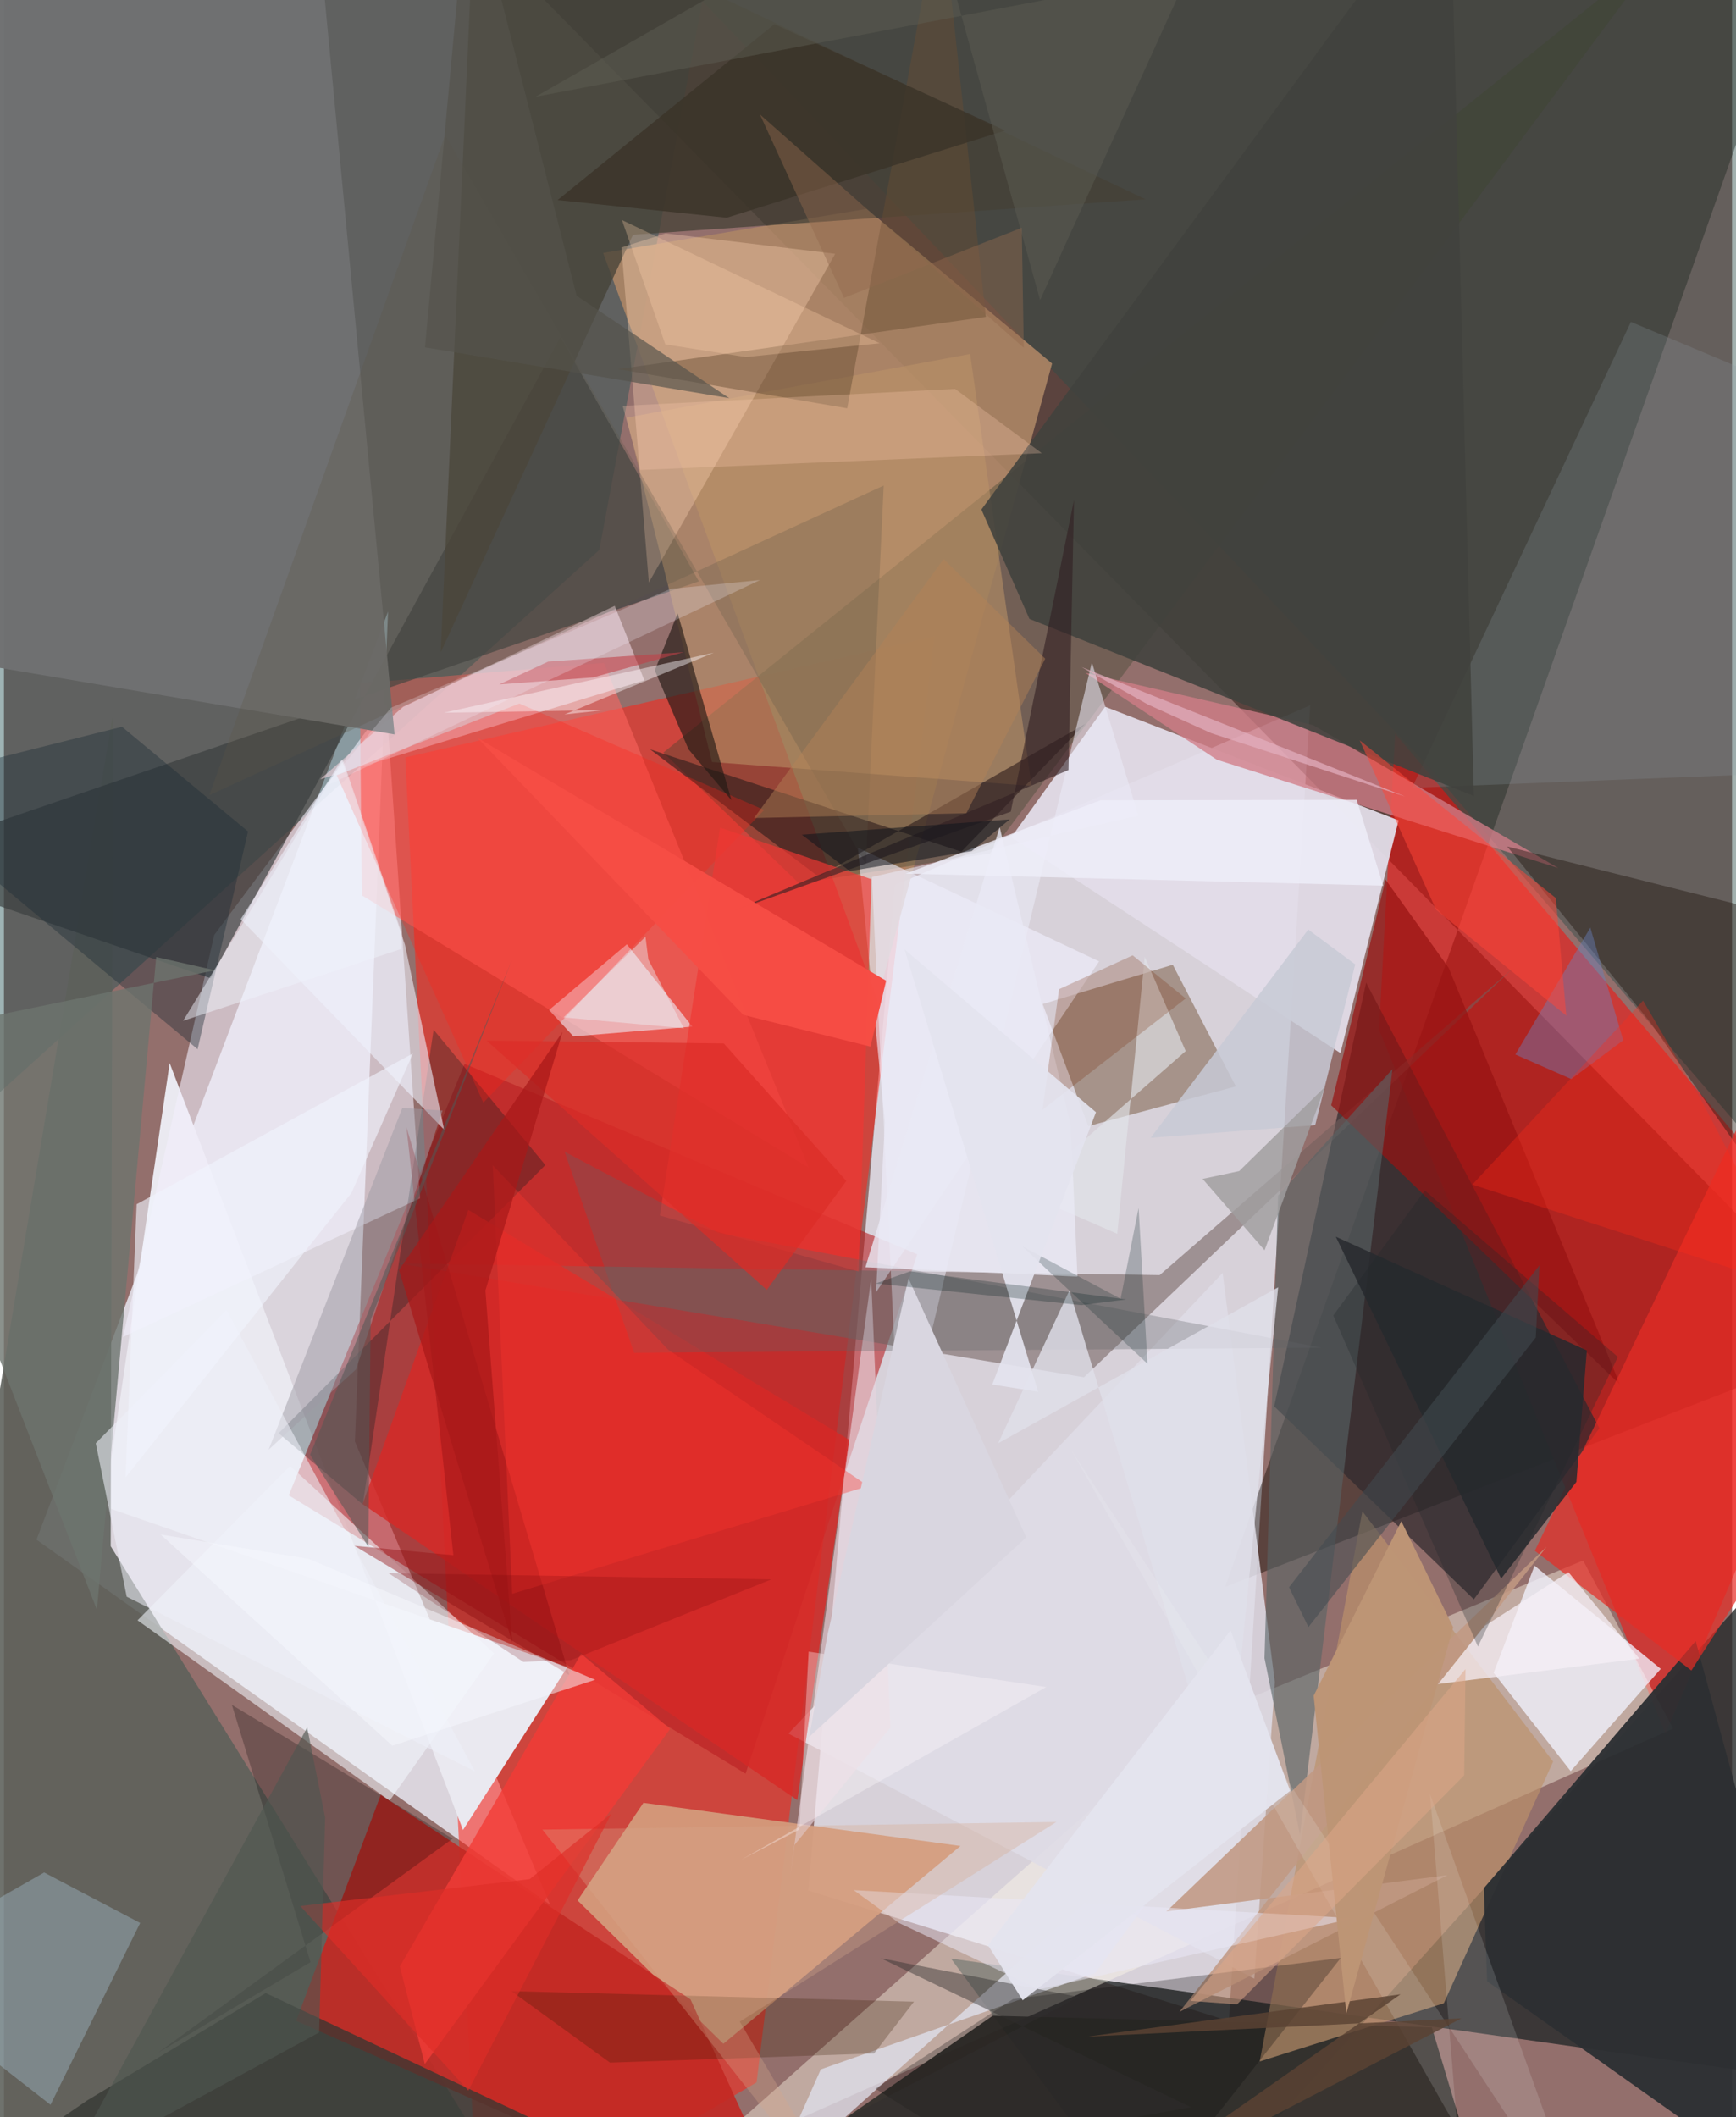 <svg xmlns="http://www.w3.org/2000/svg" width="228" height="278" viewBox="0 0 836 1024"><path fill="#936f6c" d="M0 0h836v1024H0z"/><path fill="#ebeffb" fill-opacity=".765" d="M389.098 914.407l203.51 63.055 39.316-636.35-200.78 87.018z"/><path fill="#eff2fc" fill-opacity=".773" d="M264.183 921.204L15.737 744.702l170.074-448.934-16.03 401.443z"/><path fill="#100800" fill-opacity=".424" d="M200.606-62l676.33 21.792-286.198 807.735L898 648.077z"/><path fill="#ff2115" fill-opacity=".533" d="M194.184 366.358L229.78 1086l134.305-78.818 86.068-699.417z"/><path fill="#272b2b" fill-opacity=".808" d="M458.134 947.296l395.89 55.928L898 710.874 560.826 1086z"/><path fill="#fd0807" fill-opacity=".518" d="M803.745 838.487L665.236 498.035l7.77-143.218L898 620.048z"/><path fill="#fffaea" fill-opacity=".416" d="M572.492 833.772L328.878 1049.79l478.616-213.744-43.536-81.276z"/><path fill="#1e4e50" fill-opacity=".427" d="M-62 582.563l349.992-316.57 57.823-307.819L-11.162-62z"/><path fill="#eae9f0" d="M48.501 728.652l224.084 77.65L222.06 885.1 80.162 514.17z"/><path fill="#e2dde8" fill-opacity=".945" d="M532.72 341.825l141.976 54.958-28.145 112.568-159.278-104.37z"/><path fill="#5d605b" fill-opacity=".886" d="M52.664 345.864L-62 1030.41 261.514 1086 51.642 747.847z"/><path fill="#b91d1f" fill-opacity=".58" d="M441.835 606.651l-219.009-92.11-85.052 208.707 220.999 134.618z"/><path fill="#2d4d47" fill-opacity=".439" d="M883.32-25.909L335.487-2.023l354.175 373.325L898 612.975z"/><path fill="#ad8665" fill-opacity=".898" d="M289.864 122.347l127.479-21.317 89.717 74.796-84.546 307.842z"/><path fill="#f2effc" fill-opacity=".6" d="M57.59 646.638l143.724-67.05-16.273-239.104-83.313 111.737z"/><path fill="#d49a7b" fill-opacity=".949" d="M277.501 919.178l31.863-47.225 153.374 20.884-114.705 95.683z"/><path fill="#2f2a2e" fill-opacity=".71" d="M658.983 475.281l112.861 215.497-60.75 82.774-96.591-93.361z"/><path fill="#c32823" fill-opacity=".902" d="M332.139 967.041l-149.87-98.917-40.903 109.31L386.126 1086z"/><path fill="#725f5e" fill-opacity=".561" d="M729.597 468.68L559.096 616.718l-368.192-5.65L522.48 666.13z"/><path fill="#33312c" fill-opacity=".933" d="M690.75 980.51L722.417 1086l-334.877-47.908 90.788-63.156z"/><path fill="#7f6149" fill-opacity=".549" d="M595.95 525.452l-30.51-58.838-62.958 19.011 22.092 59.04z"/><path fill="#ff6460" fill-opacity=".569" d="M172.154 330.482l.977 102.566L389.341 564.8l-99.04-244.164z"/><path fill="#3b4330" fill-opacity=".373" d="M803.926-26.393L477.073 412.789l-92.44 14.48-65.636-63.276z"/><path fill="#393e3d" fill-opacity=".671" d="M99.958 473.136L269.21 163.078l66.974 118.108L-62 417.763z"/><path fill="#eacfd8" fill-opacity=".647" d="M309.808 329.055l-156.81 47.833 40.098-34.992 102.371-48.873z"/><path fill="#bc926b" fill-opacity=".675" d="M749.442 852.026l-92.28-121.075-49.654 266.11 89.043-28.145z"/><path fill="#f2f3ff" fill-opacity=".769" d="M720.664 809.091l37.283 47.553 43.57-49.472-61.062-49.908z"/><path fill="#2c2f32" fill-opacity=".957" d="M715.91 913.247l1.584 45.02L898 1086l-79.585-292.264z"/><path fill="#eed9e0" fill-opacity=".69" d="M333.018 496.551l-31.671-39.82-37.653 31.771 11.793 12.773z"/><path fill="#454137" fill-opacity=".757" d="M228.077-57.968L552.312 96.417 304.3 113.537l-93.016 201.998z"/><path fill="#707172" fill-opacity=".976" d="M-62-62l32.64 380.412 218.33 36.807L151.655-37.69z"/><path fill="#d17d87" fill-opacity=".776" d="M633.293 350.692l118.643 69.15-165.153-52.383-63.585-42.03z"/><path fill="#f2f0ff" fill-opacity=".604" d="M421.883 625.036l4.28-82.3L413.101 410l116.71 54.978z"/><path fill="#dedce6" fill-opacity=".863" d="M604.898 957.012l9.912-143.497-25.255-197.87-210.039 222.823z"/><path fill="#bc9267" fill-opacity=".561" d="M497.13 380.105l-154.583-11.533-41.471-166.536 166.336-30.823z"/><path fill="#343732" fill-opacity=".753" d="M40.311 1015.868L-62 1086l353.65-44.262-165.017-77.778z"/><path fill="#301e1c" fill-opacity=".62" d="M394.132 424.074l128.879-73.9-59.86 61.777-150.564-49.513z"/><path fill="#031a1c" fill-opacity=".29" d="M207.861 498.052l54.047 65.445-129.03 129.706 40.716 34.47z"/><path fill="#971312" fill-opacity=".71" d="M698.908 468.122l82.872 201.544-139.702-135.078 26.268-109.19z"/><path fill="#22150e" fill-opacity=".431" d="M898 452.288l-170.775-42.86 69.194 85.007L898 639.27z"/><path fill="#ffd7b8" fill-opacity=".341" d="M311.978 281.723l90.143-158.955-82.013-9.88-21.406 6.833z"/><path fill="#f3f7fd" fill-opacity=".565" d="M237.107 799.68l-50.537 71.233-121.945-87.21 73.779-74.717z"/><path fill="#afcfe4" fill-opacity=".337" d="M-62 952.076l81.447-46.429 46.452 24.423L22.516 1018z"/><path fill="#d62927" fill-opacity=".812" d="M383.83 870.683l25.111-174.261-184.296-111.224-51.16 142.292z"/><path fill="#e72c26" fill-opacity=".706" d="M816.324 807.955l59.341-92.451L847.08 527.59l-106.5 222.5z"/><path fill="#8e9da5" fill-opacity=".227" d="M898 372.503l-216.842 8.563 105.906-225.375L898 202.275z"/><path fill="#576364" fill-opacity=".608" d="M609.812 801.992l17.151 85.377 44.765-370.281-55.371 61.183z"/><path fill="#41423e" fill-opacity=".882" d="M496.09 299.341l-23.236-52.91L699.578-62l11.525 447.006z"/><path fill="#eef2fd" fill-opacity=".588" d="M163.402 367.443l-48.885 77.132 98.47 101.88-19.002-89.568z"/><path fill="#ff1f15" fill-opacity=".29" d="M367.781 391.745l-118.44-51.48-88.36 34.68 70.922 158.384z"/><path fill="#282a2f" fill-opacity=".859" d="M644.31 598.167l121.438 54.988-5.034 63.592-36.43 46.76z"/><path fill="#dfe0ec" fill-opacity=".765" d="M527.873 954.345l-132.714 46.54-24.861 55.997 240.116-214.95z"/><path fill="#221915" fill-opacity=".647" d="M325.915 296.64l-11.05 27.598 16.304 38.202 20.766 24.577z"/><path fill="#c7cad5" fill-opacity=".843" d="M653.704 466.432l-22.73-16.821-76.21 100.684 79.573-6.093z"/><path fill="#070002" fill-opacity=".243" d="M148.291 949.019l-73.667 43.756 142.42-103.476-106.774-64.717z"/><path fill="#ee3833" fill-opacity=".675" d="M419.719 425.27l-73.295-25.003-29.12 187.625 96.156 27.093z"/><path fill="#c19882" fill-opacity=".867" d="M698.295 906.952l-129.633 66.122 177.62-224.94-183.943 176.37z"/><path fill="#6981be" fill-opacity=".42" d="M731.173 510.026l27.057 11.87 25.118-18.73-15.905-54.52z"/><path fill="#f23c36" fill-opacity=".796" d="M322.274 836.231l-43.05-36.357-87.69 151.226 12.053 47.221z"/><path fill="#e6d3dd" fill-opacity=".647" d="M419.53 618.36l9.323 217.142-46.364 56.78-2.155 15.222z"/><path fill="#ebebf7" fill-opacity=".557" d="M526.306 320.314l22.482 74.172-128.92 29.703 13.645 283.618z"/><path fill="#1c2b37" fill-opacity=".396" d="M118.08 402.165L57.1 351.52l-115.472 29.034L93.677 507.468z"/><path fill="#606466" fill-opacity=".306" d="M345.633 596.332l291.829 55.494-332.627 2.475-33.627-97.262z"/><path fill="#090908" fill-opacity=".271" d="M488.158 966.873l-66.612 43.313 117.01 73.696 108.142-136.875z"/><path fill="#e0dfe9" fill-opacity=".8" d="M480.967 698.066l135.448-75.436-25.302 253.522-75.663-252.03z"/><path fill="#674c33" fill-opacity=".459" d="M475.021 153.254l-178.067 25.268 110.985 18.958 45.204-246.155z"/><path fill="#5c5446" fill-opacity=".263" d="M417.01 418.07l8.583-183.226L99.329 384.62 213.447 65.326z"/><path fill="#351800" fill-opacity=".255" d="M420.96 993.176l-127.78 4.458-47.69-34.592 194.761 5.08z"/><path fill="#f6f0f7" fill-opacity=".737" d="M791.17 802.224l-97.392 12.286 22.483-28.06 40.6-26.048z"/><path fill="#e2e6eb" fill-opacity=".631" d="M571.686 508.373l-78.352 68.625 45.245 19.743L551.88 462.8z"/><path fill="#311f23" fill-opacity=".596" d="M517.66 241.812l-30.6 150.775-135.312 48.425 163.234-68.577z"/><path fill="#e9e9f5" fill-opacity=".788" d="M519.321 617.43l-102.56-4.51 64.937-212.867 34.404 144.416z"/><path fill="#921114" fill-opacity=".431" d="M217.415 752.212l-22.697-207.053 78.77 265.004-103.954-62.513z"/><path fill="#6d746e" fill-opacity=".792" d="M44.963 778.586L73.648 462.88l28.41 6.408L-62 503.124z"/><path fill="#732900" fill-opacity=".235" d="M510.42 478.449l-8.011 58.312 69.3-53.842-25.674-20.854z"/><path fill="#f3fdf9" fill-opacity=".145" d="M768.166 1086L689.92 867.807l13.24 162.11L516.49 701.65z"/><path fill="#fe4638" fill-opacity=".51" d="M655.885 358.087l36.927 81.915 63.026 51.25-5.092-56.888z"/><path fill="#3b3429" fill-opacity=".82" d="M267.837 96.766l104.887-85.088L484.39 63.152l-134.742 42.162z"/><path fill="#9e9aa4" fill-opacity=".494" d="M212.213 537.1L170.28 662.346l-42.204 38.777 64.638-165.212z"/><path fill="#02211f" fill-opacity=".227" d="M492.655 602.846l47.556 25.32 8.698-43.913 4.299 75.35z"/><path fill="#fecfb3" fill-opacity=".263" d="M460.139 188.108l41.933 31.094-194.24 8.097-8.538-30.99z"/><path fill="#ededf8" fill-opacity=".824" d="M654.414 386.845l12.817 41.505-230.96-5.81 94.229-35.473z"/><path fill="#c14148" fill-opacity=".592" d="M285.002 327.65l-45.352 3.362 23.685-11.043 65.466-4.526z"/><path fill="#32302f" fill-opacity=".435" d="M424.241 947.16l150.029 72.012-239.717 43.133 185.498-96.422z"/><path fill="#0f131c" fill-opacity=".529" d="M385.988 403.73l23.189 17.568 58.953-9.662 18.404-15.313z"/><path fill="#ff2919" fill-opacity=".318" d="M869.204 624.268l-47.604-91.25-28.65-49.027-82.58 88.947z"/><path fill="#db2d27" fill-opacity=".702" d="M233.486 503.306l135.56 120.541 38.45-52.66-59.256-66.516z"/><path fill="#535855" fill-opacity=".553" d="M148.074 703.608l28.187 44.473 1.132-109.774 68.382-174.099z"/><path fill="#fffbfc" fill-opacity=".439" d="M343.352 315.696l-130.568 29.027 77.746-1.254-19.365 2.082z"/><path fill="#edeff7" fill-opacity=".569" d="M227.843 856.74L59.38 772.274l-14.966-74.222 63.237-64.457z"/><path fill="#f64d45" fill-opacity=".992" d="M229.02 356.825L426.773 474.35l-7.562 31.861-61.538-15.343z"/><path fill="#a19e9f" fill-opacity=".827" d="M639.152 525.591l-29.31 79.128-29.974-34.535 17.7-3.775z"/><path fill="#f2f1fe" fill-opacity=".247" d="M187.308 342.266l-31.81 38.047 210.244-99.77-43.196 4.263z"/><path fill="#e9e8f7" fill-opacity=".518" d="M652.932 927.77l-152.131 34.413-67.79-32.098-21.932-15.897z"/><path fill="#d6a78c" fill-opacity=".318" d="M419.6 1086L260.474 884.922l248.67-3.703-153.172 96.577z"/><path fill="#e4e4ef" fill-opacity=".918" d="M435.686 459.21l92.603 78.74-50.162 131.673 22.172 3.54z"/><path fill="#54534c" fill-opacity=".667" d="M203.682 168.005l147.203 24.582-73.848-49.543L224.908-62z"/><path fill="#5b4233" fill-opacity=".831" d="M523.958 985.06l181.146-8.854-177.434 92.006 147.953-103.63z"/><path fill="#5e5d54" fill-opacity=".486" d="M501.25 145.153L444.415-60.335 257.116 46.815l316.106-60.078z"/><path fill="#fa362e" fill-opacity=".361" d="M245.873 770.855l-9.397-207.233 84.82 89.147 96.788 65.992z"/><path fill="#fffafd" fill-opacity=".337" d="M384.786 884.91l-28.056 14.54 147.48-83.5-114.932-17.1z"/><path fill="#b58356" fill-opacity=".455" d="M465.591 393.34l38.15-74.767-49.16-48.147-91.701 125.219z"/><path fill="#e5e5ef" fill-opacity=".965" d="M622.244 866.153L492.826 967.456l-16.808-26.643 117.373-152.23z"/><path fill="#ffd2af" fill-opacity=".29" d="M298.958 106.434l20.988 60.143 38.893 6.11 64.805-6.66z"/><path fill="#d9d6e0" d="M398.549 790.015l39.054-171.731 56.95 125.3-105.068 96.536z"/><path fill="#f1f4fd" fill-opacity=".624" d="M64.186 582.453l-5.35 132.124 109.282-137.613 29.728-67.466z"/><path fill="#a71818" fill-opacity=".71" d="M245.897 794.479l-54.78-180.189 79.1-115.181-37.303 125.07z"/><path fill="#021d1b" fill-opacity=".259" d="M438.45 614.883l104.488 13.6-21.742 2.778-99.523-10.476z"/><path fill="#1f272a" fill-opacity=".29" d="M780.769 656.298L713.065 796.38l-69.983-160.132 44.3-60.456z"/><path fill="#de2d27" fill-opacity=".647" d="M143.313 921.868l81.326 89.27 69.266-134.001-39.575 31.729z"/><path fill="#92694e" fill-opacity=".439" d="M492.39 110.163l.956 58.064L365.727 55.36l40.663 88.713z"/><path fill="#414a50" fill-opacity=".553" d="M631.065 786.956L741.047 646.91l1.775-34.925-121.135 155.688z"/><path fill="#ecf3f9" fill-opacity=".427" d="M310.351 453.053l1.39 11.024 17.151 33.265-58.185-5.26z"/><path fill="#f6f7fc" fill-opacity=".51" d="M75.81 742.201l112.054 102.171 98.154-31.93-138.52-58.474z"/><path fill="#4e5750" fill-opacity=".627" d="M29.5 1049.873l122.966-66.84 2.915-103.893-8.703-43.59z"/><path fill="#bd9575" fill-opacity=".988" d="M701.087 787.069L649.42 973.825 633.59 820.16l42.416-84.42z"/><path fill="#eef3fc" fill-opacity=".494" d="M192.145 459.004l-.238-9.24-27.935-82.196-77.303 126.164z"/><path fill="#dda889" fill-opacity=".514" d="M706.407 858.66l.644-51.4-133.039 160.49 22.497 1.696z"/><path fill="#e3afbf" fill-opacity=".706" d="M677.8 385.238l-93.717-30.613-30.758-13.92-32.013-18.063z"/><path fill="#6a0006" fill-opacity=".2" d="M186.049 760.885l65.2 42.926 22.979-.819 97.003-39.094z"/></svg>